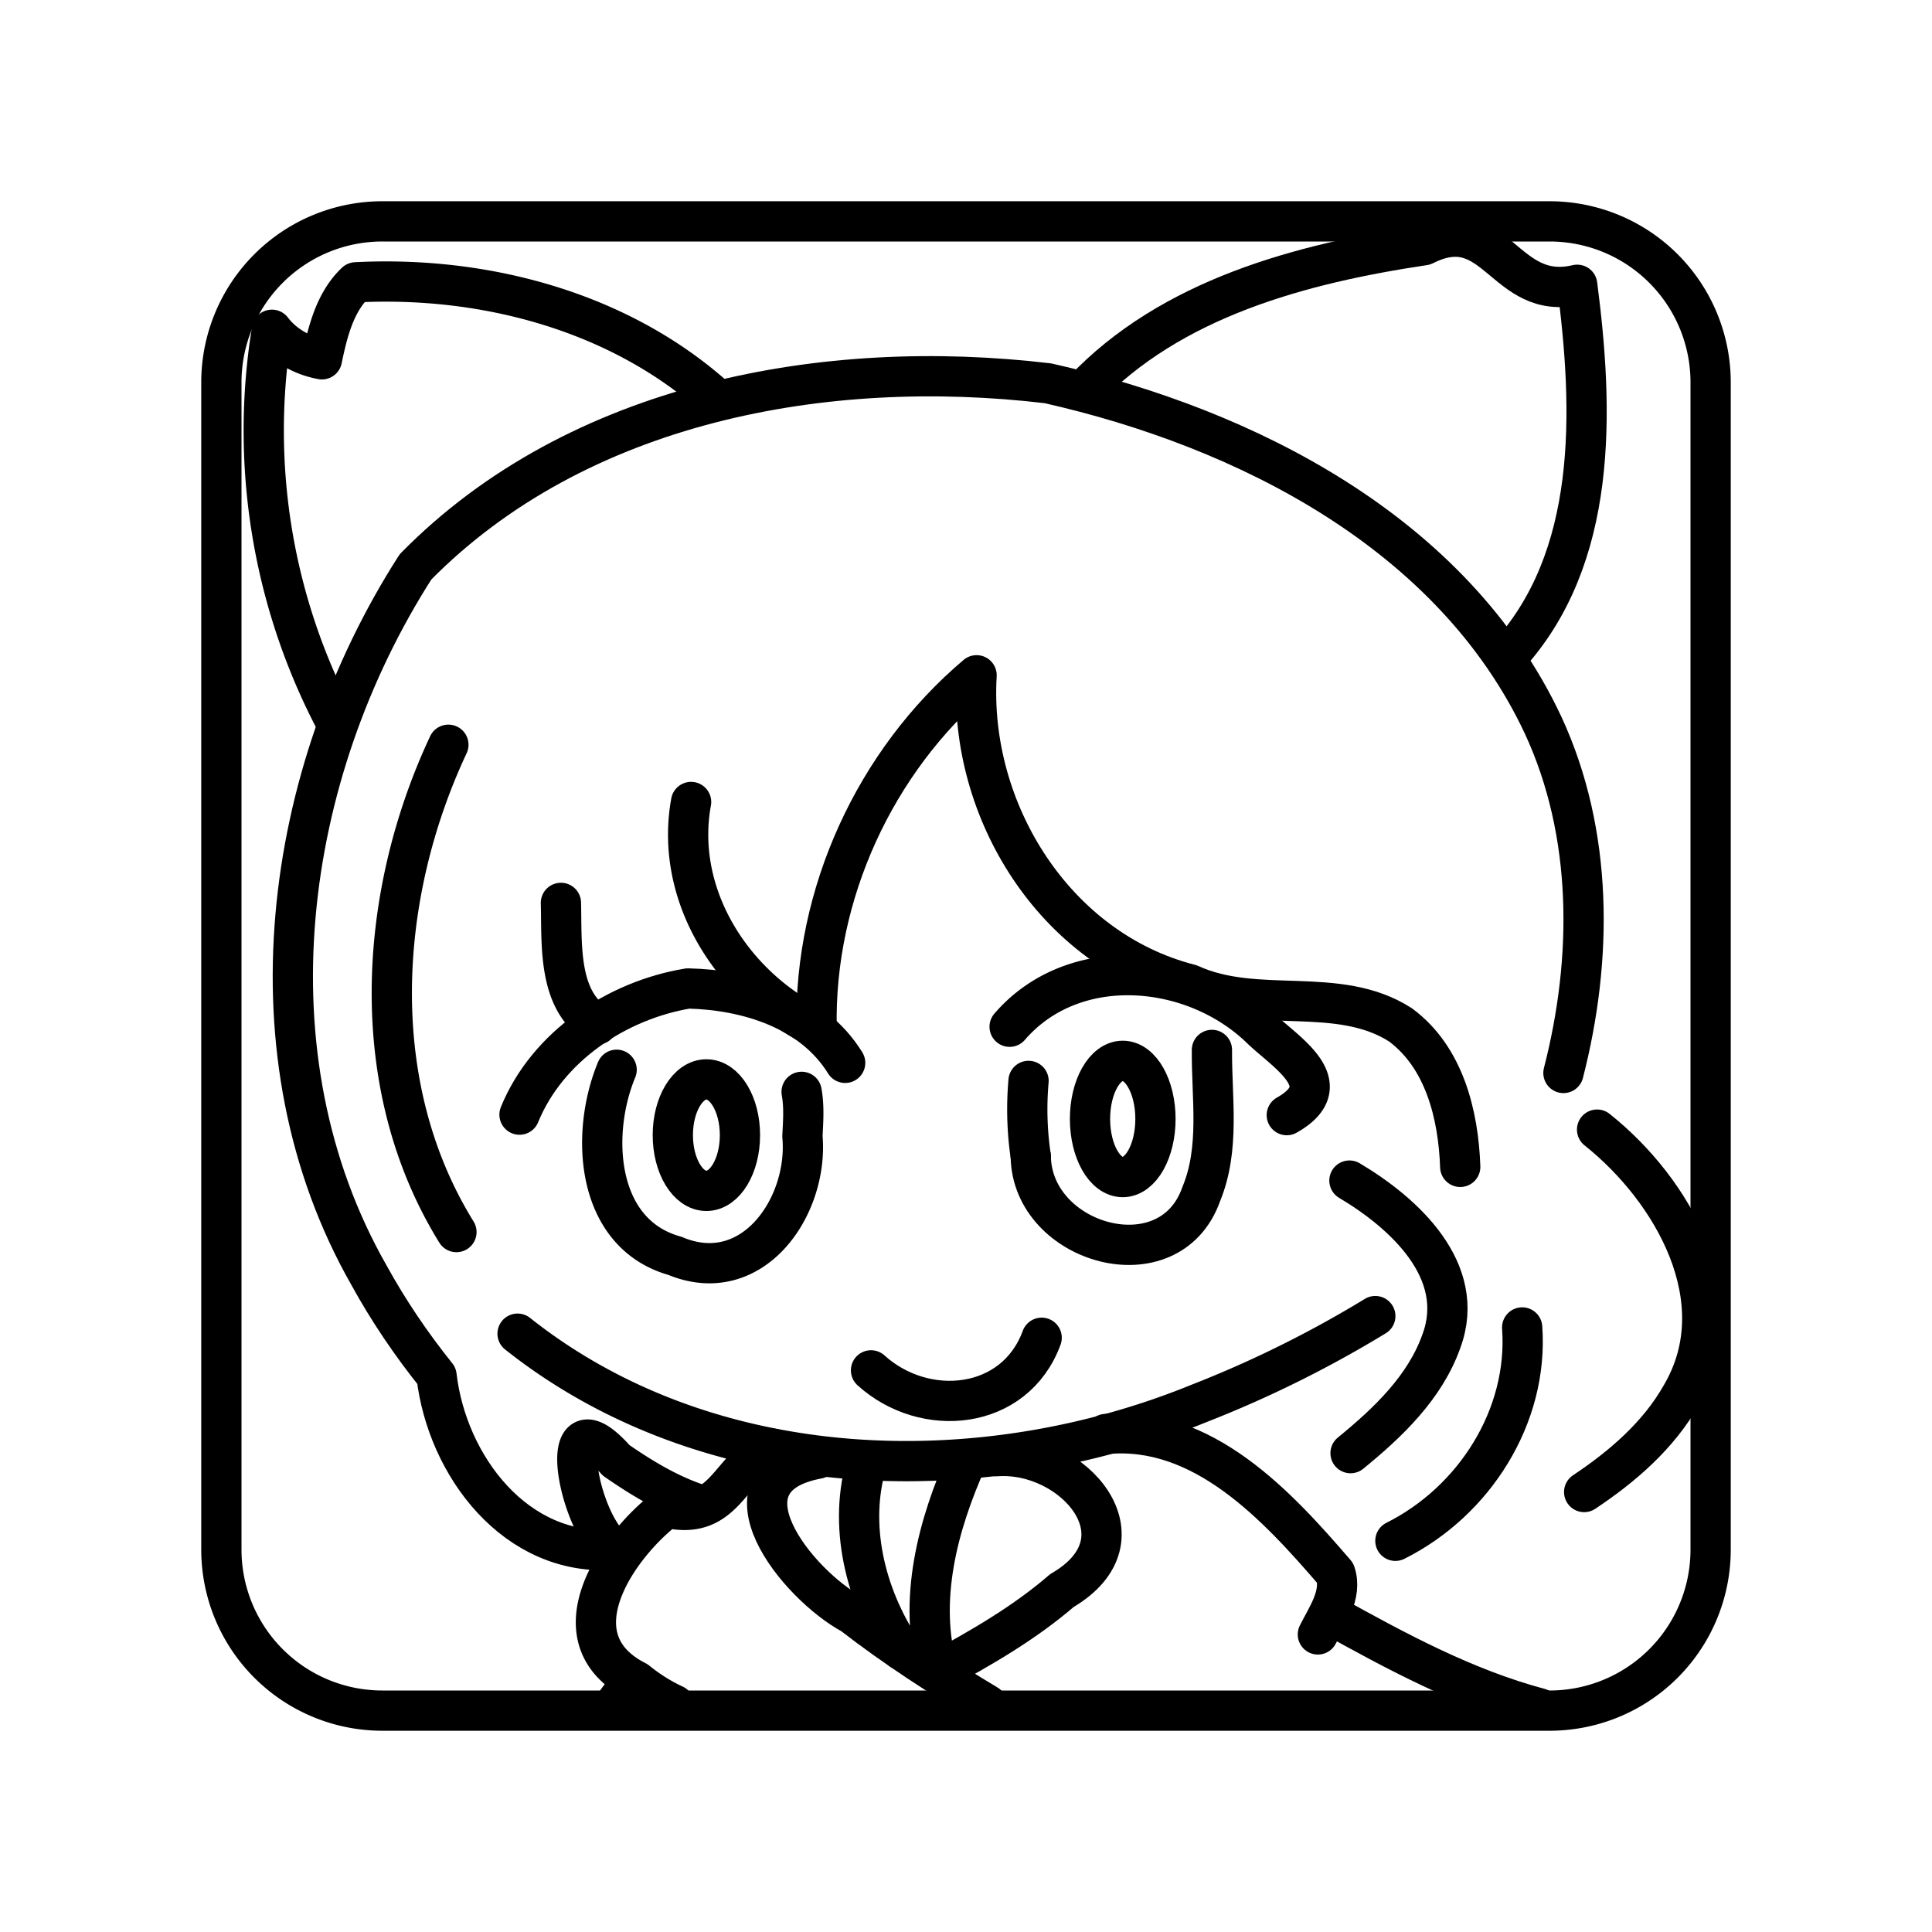 <svg xmlns="http://www.w3.org/2000/svg" width="1em" height="1em" viewBox="0 0 48 48"><path fill="none" stroke="currentColor" stroke-linecap="round" stroke-linejoin="round" d="M38.5 5.5h-29a4 4 0 0 0-4 4v29a4 4 0 0 0 4 4h29a4 4 0 0 0 4-4v-29a4 4 0 0 0-4-4"/><path fill="none" stroke="currentColor" stroke-linecap="round" stroke-linejoin="round" d="M6.756 8.193a15.52 15.52 0 0 0 1.612 9.787M6.756 8.193c.298.392.76.646 1.242.734m0 0c.142-.679.32-1.419.842-1.913m0 0c3.185-.165 6.55.719 8.955 2.885m-6.655 8.604c-1.765 3.764-2.05 8.472.2 12.107m2.596-8.178c.027 1.008-.087 2.425.902 3.022m2.332-5.529c-.425 2.334 1.048 4.602 3.119 5.6"/><path fill="none" stroke="currentColor" stroke-linecap="round" stroke-linejoin="round" d="M24.263 16.777c-2.526 2.137-4.037 5.435-3.975 8.747m3.975-8.747c-.2 3.37 1.947 6.822 5.301 7.678c1.67.765 3.678.01 5.231 1.008c1.094.81 1.438 2.238 1.484 3.528"/><path fill="none" stroke="currentColor" stroke-linecap="round" stroke-linejoin="round" d="M25.084 25.509c1.594-1.847 4.553-1.574 6.223.026c.612.601 2.015 1.405.663 2.17m-6.416-.85a8 8 0 0 0 .055 1.878"/><path fill="none" stroke="currentColor" stroke-linecap="round" stroke-linejoin="round" d="M25.609 28.733c.033 2.179 3.456 3.163 4.237.93c.47-1.138.254-2.385.264-3.578m7.708 6.895c.159 2.212-1.194 4.324-3.15 5.301m5.011-10.216c1.888 1.503 3.467 4.258 2.094 6.594c-.567 1.005-1.466 1.778-2.415 2.41m-1.925-20.737c2.282-2.457 2.158-6.14 1.752-9.257c-1.824.434-2.006-1.888-3.805-.983c-3.035.455-6.29 1.313-8.468 3.62"/><path fill="none" stroke="currentColor" stroke-linecap="round" stroke-linejoin="round" d="M26.036 9.523c4.928 1.112 10.063 3.722 12.301 8.491c1.25 2.696 1.235 5.81.506 8.644M26.036 9.523c-5.522-.657-11.683.464-15.712 4.56m0 0c-3.3 5.147-4.27 12.138-1.157 17.599c.484.881 1.05 1.716 1.679 2.5m0 0c.259 2.229 1.967 4.513 4.425 4.32"/><path fill="none" stroke="currentColor" stroke-linecap="round" stroke-linejoin="round" d="M15.271 38.502c-.906-.632-1.544-4.008.037-2.22c.615.426 1.263.82 1.973 1.066m-4.422-4.213c4.732 3.754 11.48 3.953 16.927 1.734a28 28 0 0 0 4.383-2.171"/><path fill="none" stroke="currentColor" stroke-linecap="round" stroke-linejoin="round" d="M21.64 34.046c1.335 1.21 3.576 1 4.24-.81m-12.973-5.543c.692-1.697 2.423-2.843 4.187-3.135c1.473.035 3.087.528 3.904 1.848"/><path fill="none" stroke="currentColor" stroke-linecap="round" stroke-linejoin="round" d="M15.32 26.578c-.663 1.595-.525 4.074 1.45 4.624c1.926.806 3.324-1.227 3.166-2.975c.019-.366.046-.738-.02-1.1m-.704 8.867c-1.104.379-1.142 1.818-2.644 1.464c-1.26.96-2.828 3.257-.753 4.311c.287.232.601.433.937.588m-.992-.511a1.55 1.55 0 0 0-.483.51"/><path fill="none" stroke="currentColor" stroke-linecap="round" stroke-linejoin="round" d="M20.32 36.24c-2.65.491-.51 3.133.86 3.87c1.062.825 2.195 1.553 3.347 2.245"/><path fill="none" stroke="currentColor" stroke-linecap="round" stroke-linejoin="round" d="M21.549 36.291c-.492 1.586-.054 3.343.843 4.7m1.638-4.74c-.727 1.622-1.236 3.51-.727 5.27m1.448-5.342c1.908-.142 3.84 2.05 1.632 3.338c-.93.803-2.003 1.422-3.08 2.005m4.168-5.894c2.413-.23 4.263 1.782 5.704 3.457c.177.53-.205 1.067-.433 1.522m.298-.496c1.66.922 3.362 1.84 5.208 2.332"/><ellipse cx="27.894" cy="27.8" fill="none" stroke="currentColor" stroke-linecap="round" stroke-linejoin="round" rx=".813" ry="1.444"/><ellipse cx="17.55" cy="28.202" fill="none" stroke="currentColor" stroke-linecap="round" stroke-linejoin="round" rx=".834" ry="1.385"/><path fill="none" stroke="currentColor" stroke-linecap="round" stroke-linejoin="round" d="M33.526 29.331c1.35.8 2.932 2.238 2.286 3.986c-.408 1.155-1.332 2.03-2.258 2.786"/></svg>